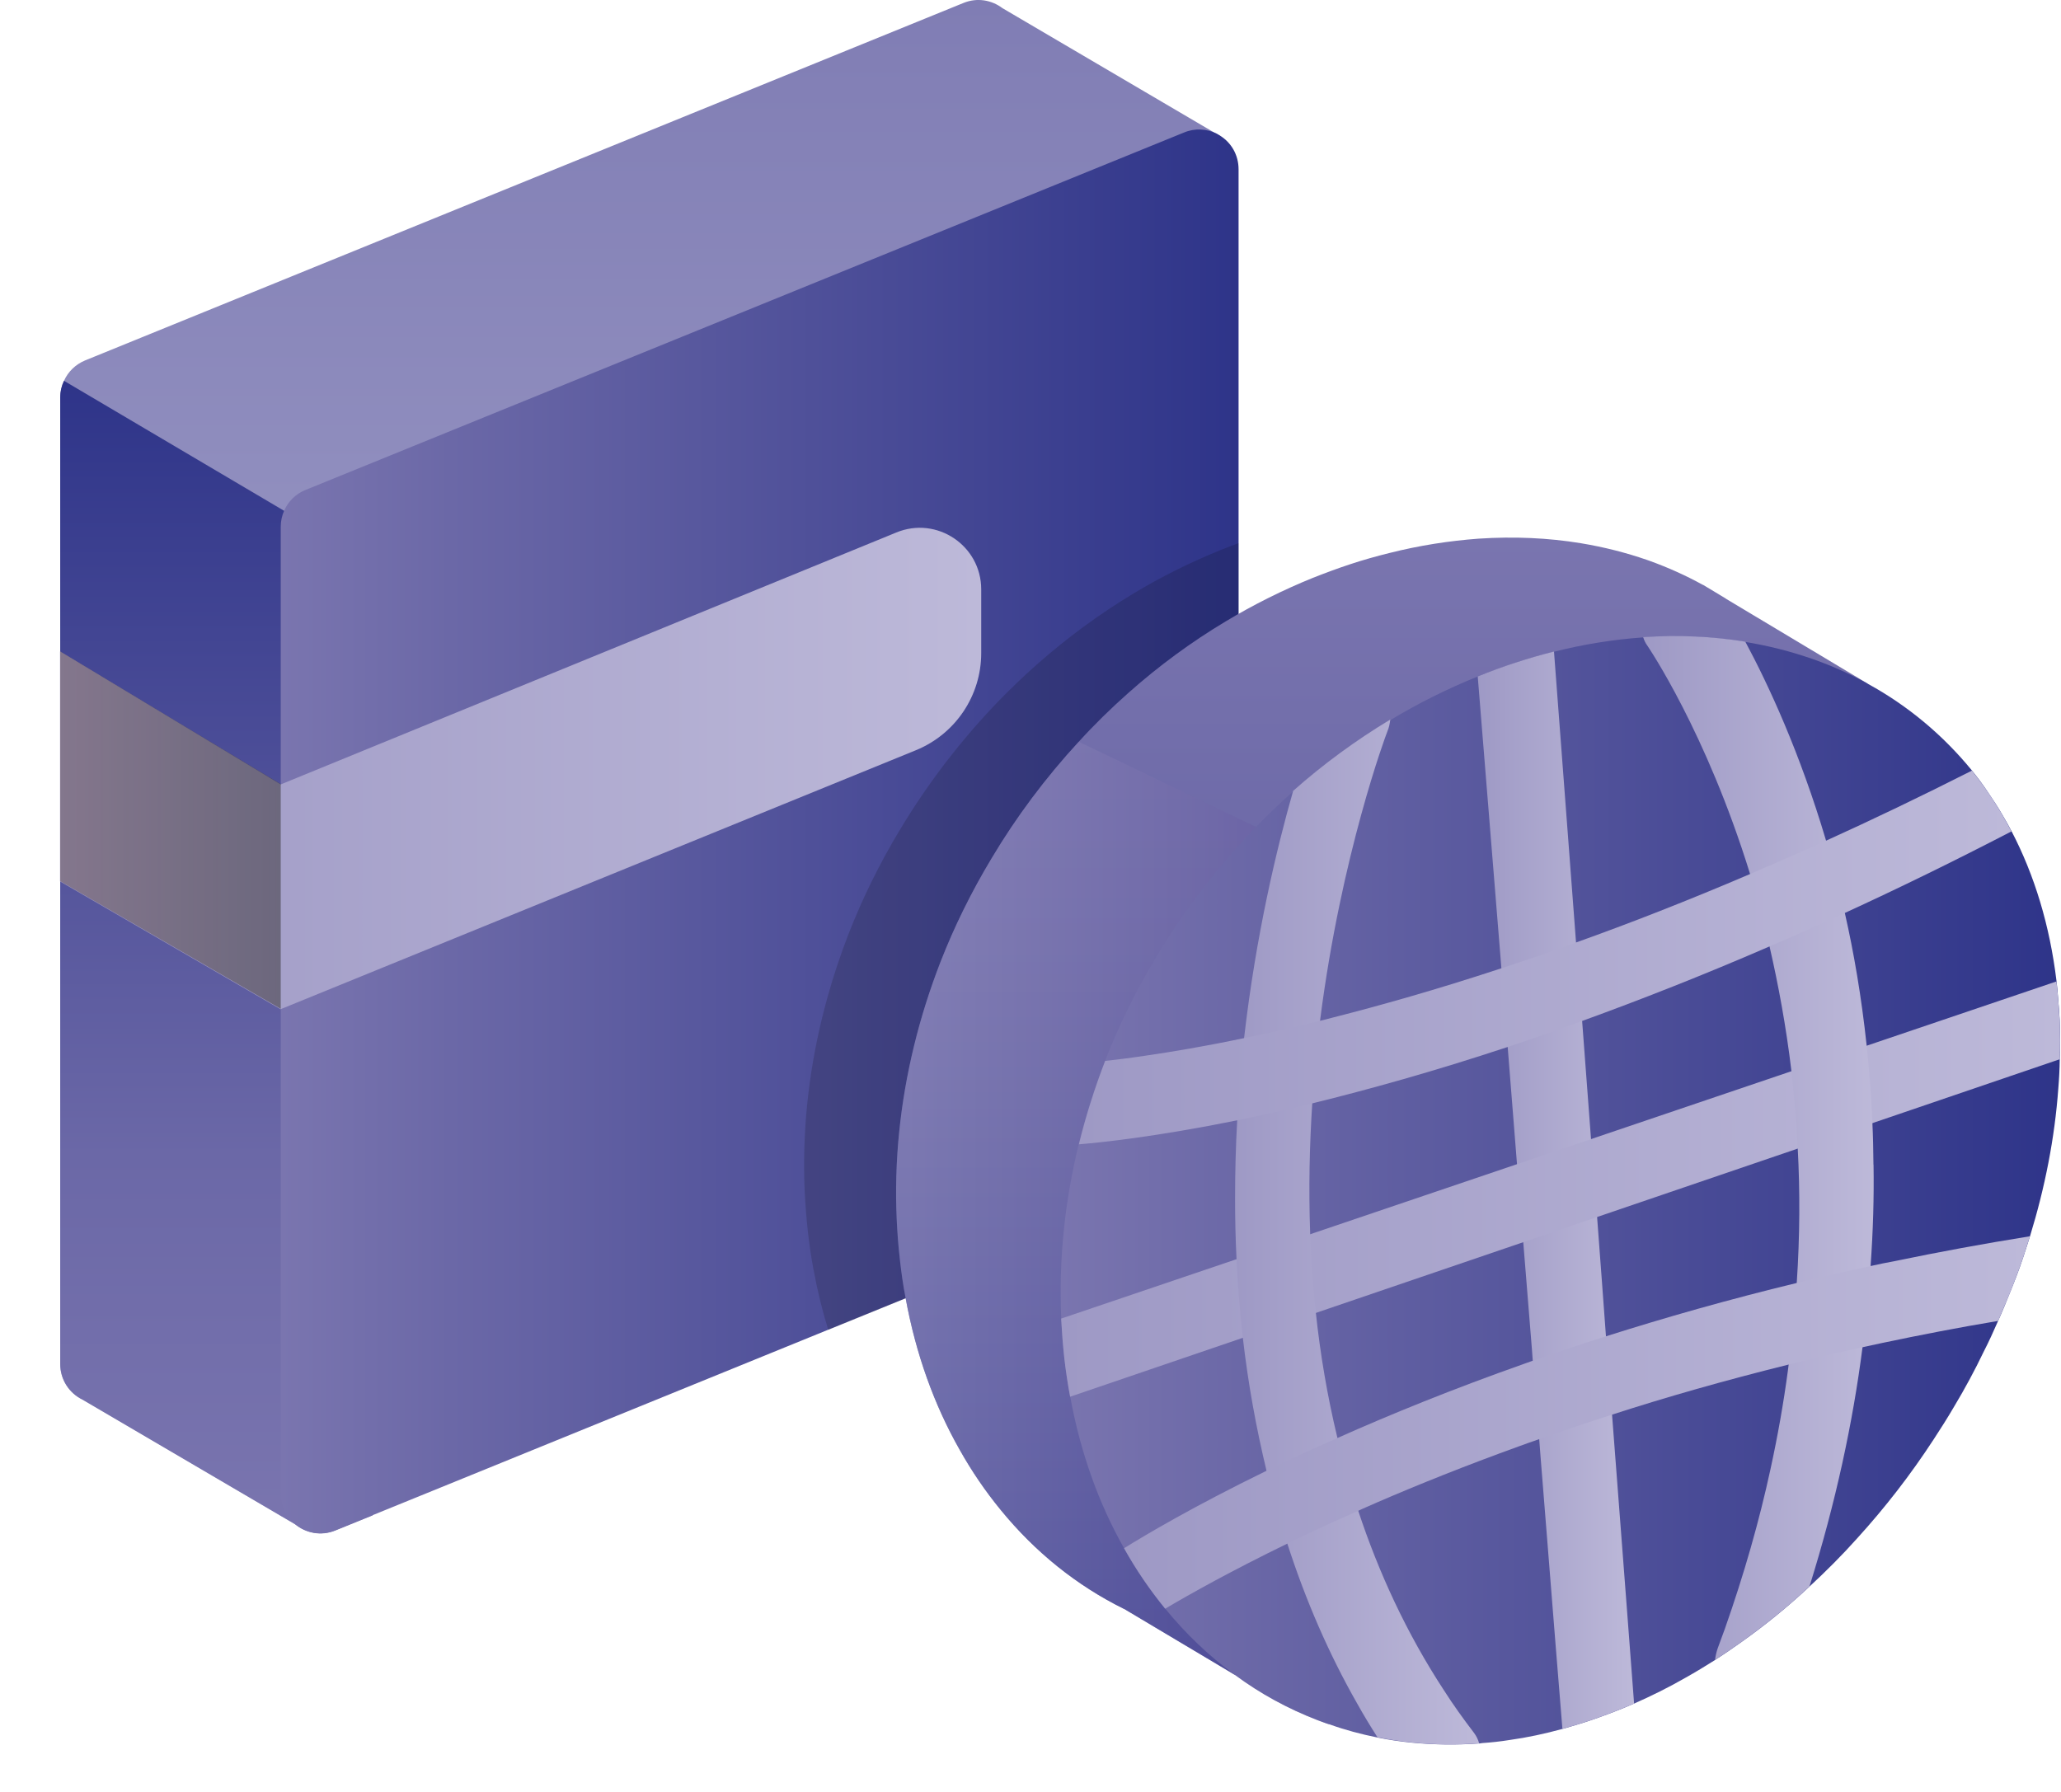 <svg width="23" height="20" viewBox="0 0 23 20" fill="none" xmlns="http://www.w3.org/2000/svg">
<g clip-path="url(#clip0_208_110)">
<g clip-path="url(#clip1_208_110)">
<path d="M13.617 1.518L11.363 2.551V11.234C11.363 11.414 11.253 11.578 11.088 11.646L4.159 14.465L3.581 14.7L3.295 17.012L0.92 15.621C0.776 15.551 0.672 15.403 0.672 15.223V4.434C0.672 4.37 0.687 4.307 0.714 4.251C0.758 4.15 0.843 4.067 0.949 4.023L10.752 0.033C10.906 -0.03 11.068 0.001 11.187 0.091L13.575 1.494C13.588 1.501 13.603 1.508 13.616 1.518H13.617Z" fill="url(#paint0_linear_208_110)"/>
<path d="M4.159 6.286V16.913L3.743 17.082C3.581 17.148 3.414 17.111 3.295 17.014L0.92 15.621C0.776 15.551 0.672 15.402 0.672 15.222V4.434C0.672 4.369 0.687 4.307 0.714 4.25L3.172 5.702L4.159 6.286V6.286Z" fill="url(#paint1_linear_208_110)"/>
<path d="M13.822 1.89V12.679C13.822 12.86 13.714 13.022 13.547 13.09L9.243 14.841L4.159 16.911L3.742 17.08C3.581 17.146 3.414 17.109 3.294 17.012C3.197 16.931 3.133 16.81 3.133 16.669V5.88C3.133 5.818 3.146 5.755 3.171 5.7C3.215 5.597 3.3 5.513 3.408 5.469L13.213 1.479C13.338 1.427 13.468 1.438 13.577 1.491C13.589 1.499 13.604 1.506 13.617 1.515C13.738 1.591 13.822 1.726 13.822 1.89V1.89Z" fill="url(#paint2_linear_208_110)"/>
<path d="M0.672 7.272L3.133 8.755L10.003 5.943C10.455 5.757 10.95 6.09 10.95 6.578V7.29C10.95 7.765 10.662 8.193 10.222 8.373L3.131 11.264L0.67 9.838V7.272H0.672Z" fill="url(#paint3_linear_208_110)"/>
<path style="mix-blend-mode:overlay" opacity="0.51" d="M0.672 7.27V9.835L3.133 11.26V8.751L0.672 7.27Z" fill="url(#paint4_linear_208_110)"/>
<path opacity="0.16" d="M13.822 6.062V12.681C13.822 12.863 13.714 13.024 13.547 13.092L9.243 14.843C9.177 14.629 9.122 14.405 9.079 14.173C9.052 14.032 9.032 13.889 9.015 13.742C8.999 13.593 8.988 13.448 8.98 13.3C8.951 12.648 9.019 11.995 9.175 11.358C9.195 11.279 9.215 11.2 9.237 11.121C9.303 10.886 9.38 10.655 9.469 10.425C9.625 10.025 9.815 9.64 10.037 9.271C10.351 8.746 10.728 8.254 11.153 7.815C11.287 7.678 11.425 7.546 11.568 7.419C11.906 7.12 12.27 6.852 12.653 6.622C12.963 6.435 13.288 6.274 13.624 6.138C13.69 6.112 13.756 6.086 13.822 6.062V6.062Z" fill="black"/>
</g>
<path d="M21.15 10.72C21.148 10.828 21.142 10.938 21.133 11.046C21.12 11.226 21.1 11.406 21.073 11.586C21.029 11.87 20.968 12.157 20.891 12.44C20.882 12.474 20.873 12.511 20.862 12.546C20.849 12.595 20.832 12.647 20.817 12.696C20.794 12.775 20.766 12.854 20.74 12.935C20.669 13.144 20.586 13.352 20.498 13.557C20.485 13.587 20.474 13.614 20.461 13.642C20.41 13.757 20.359 13.873 20.302 13.983C20.25 14.089 20.197 14.194 20.142 14.297C20.109 14.357 20.076 14.416 20.041 14.475C20.019 14.515 19.995 14.556 19.971 14.596C19.898 14.721 19.821 14.844 19.742 14.963C19.656 15.097 19.566 15.227 19.47 15.354C19.29 15.604 19.094 15.841 18.889 16.068C18.72 16.257 18.542 16.435 18.356 16.606C18.261 16.696 18.163 16.78 18.064 16.861C17.914 16.991 17.758 17.111 17.598 17.224C17.501 17.294 17.402 17.362 17.303 17.426C17.297 17.43 17.292 17.434 17.286 17.437C17.183 17.502 17.081 17.564 16.978 17.621C16.787 17.731 16.59 17.828 16.392 17.915C16.264 17.971 16.13 18.023 15.998 18.071C15.899 18.105 15.799 18.137 15.702 18.164C15.682 18.172 15.664 18.177 15.643 18.183C15.629 18.186 15.614 18.192 15.599 18.195C15.401 18.249 15.207 18.291 15.012 18.318C14.94 18.329 14.871 18.339 14.801 18.344C14.788 18.346 14.775 18.348 14.762 18.348C14.742 18.35 14.722 18.352 14.702 18.353C14.693 18.355 14.682 18.357 14.672 18.357C14.419 18.375 14.171 18.372 13.929 18.35C13.815 18.339 13.701 18.322 13.591 18.3L13.78 18.693C13.78 18.693 13.778 18.691 13.777 18.691L12.545 17.957H12.543C12.018 17.698 11.552 17.324 11.167 16.852C10.998 16.646 10.844 16.421 10.708 16.178C10.427 15.683 10.221 15.116 10.106 14.486C10.078 14.345 10.058 14.2 10.042 14.055C10.025 13.906 10.014 13.761 10.007 13.612C9.977 12.961 10.045 12.307 10.201 11.67C10.278 11.353 10.377 11.043 10.495 10.738C10.651 10.338 10.842 9.952 11.064 9.583C11.341 9.117 11.67 8.679 12.039 8.278C12.213 8.086 12.4 7.904 12.595 7.731C12.932 7.432 13.296 7.164 13.679 6.935C13.99 6.748 14.315 6.586 14.65 6.45C14.79 6.395 14.931 6.342 15.072 6.296C15.217 6.248 15.361 6.208 15.502 6.173C15.842 6.087 16.176 6.036 16.5 6.012C16.897 5.986 17.279 6.003 17.642 6.063C17.897 6.105 18.145 6.168 18.382 6.25C18.393 6.254 18.404 6.258 18.413 6.261C18.617 6.335 18.813 6.423 19 6.526L19.008 6.529L19.252 6.676L19.268 6.687L20.849 7.634L20.171 7.502C20.337 7.708 20.483 7.933 20.612 8.178C20.761 8.464 20.882 8.774 20.97 9.108C21.034 9.343 21.082 9.591 21.113 9.85C21.117 9.879 21.12 9.908 21.122 9.938C21.133 10.05 21.142 10.164 21.148 10.279C21.153 10.426 21.155 10.573 21.15 10.72V10.72Z" fill="url(#paint5_linear_208_110)"/>
<g style="mix-blend-mode:overlay" opacity="0.51">
<path d="M14.836 19.246C14.817 19.24 14.799 19.235 14.781 19.227C14.751 19.218 14.724 19.207 14.696 19.196C14.37 19.07 14.063 18.903 13.78 18.693C13.778 18.693 13.778 18.692 13.777 18.692L12.545 17.957H12.543C12.018 17.698 11.552 17.324 11.167 16.852C10.998 16.647 10.844 16.421 10.708 16.179C10.427 15.683 10.221 15.116 10.106 14.486C10.078 14.345 10.058 14.2 10.042 14.055C10.025 13.906 10.014 13.761 10.007 13.613C9.977 12.961 10.045 12.308 10.201 11.671C10.278 11.353 10.377 11.043 10.495 10.738C10.651 10.338 10.842 9.953 11.064 9.584C11.341 9.118 11.67 8.679 12.039 8.279L14.015 9.228L14.096 10.223L14.203 11.517L14.276 12.399L14.393 13.85L14.465 14.727L14.586 16.201L14.66 17.087L14.753 18.24L14.762 18.348L14.836 19.246V19.246Z" fill="url(#paint6_linear_208_110)"/>
</g>
<path d="M22.99 11.665C22.99 11.717 22.99 11.768 22.986 11.822C22.985 11.93 22.979 12.04 22.97 12.148C22.93 12.701 22.821 13.255 22.654 13.798C22.63 13.877 22.603 13.956 22.577 14.037C22.553 14.108 22.528 14.18 22.5 14.252C22.467 14.336 22.434 14.421 22.399 14.505C22.379 14.556 22.357 14.608 22.335 14.659C22.322 14.688 22.311 14.716 22.298 14.743C22.247 14.859 22.195 14.975 22.138 15.085C22.038 15.294 21.927 15.5 21.808 15.698C21.735 15.823 21.657 15.946 21.579 16.065C21.323 16.458 21.037 16.827 20.725 17.17C20.556 17.359 20.378 17.537 20.193 17.708C19.951 17.934 19.699 18.139 19.435 18.326C19.337 18.396 19.238 18.464 19.139 18.528C19.031 18.596 18.923 18.662 18.814 18.723C18.623 18.833 18.427 18.93 18.229 19.017C18.1 19.073 17.966 19.125 17.834 19.172C17.715 19.215 17.598 19.251 17.48 19.285C17.465 19.288 17.451 19.294 17.436 19.297C17.238 19.351 17.043 19.393 16.849 19.42C16.744 19.437 16.641 19.448 16.538 19.455C16.529 19.457 16.518 19.459 16.509 19.459C16.256 19.477 16.008 19.474 15.766 19.451C15.634 19.439 15.501 19.419 15.373 19.393C15.189 19.356 15.009 19.308 14.837 19.246C14.819 19.24 14.8 19.235 14.782 19.228C14.753 19.218 14.725 19.207 14.697 19.196C14.371 19.07 14.064 18.903 13.782 18.694C13.78 18.694 13.78 18.692 13.778 18.692C13.493 18.484 13.233 18.236 13.003 17.954C12.835 17.748 12.68 17.522 12.544 17.28C12.264 16.785 12.058 16.217 11.943 15.588C11.915 15.447 11.895 15.303 11.878 15.156C11.862 15.008 11.851 14.863 11.843 14.714C11.814 14.063 11.882 13.409 12.038 12.772C12.058 12.693 12.078 12.614 12.1 12.536C12.166 12.301 12.243 12.069 12.332 11.84C12.488 11.44 12.678 11.054 12.901 10.685C13.214 10.16 13.591 9.669 14.017 9.23C14.15 9.092 14.288 8.96 14.431 8.833C14.769 8.534 15.133 8.266 15.516 8.037C15.826 7.85 16.151 7.688 16.487 7.552C16.627 7.497 16.768 7.444 16.909 7.398C17.054 7.35 17.197 7.31 17.339 7.275C17.678 7.189 18.012 7.137 18.337 7.114C18.734 7.088 19.115 7.104 19.479 7.165C19.734 7.207 19.982 7.27 20.218 7.352C20.23 7.356 20.241 7.359 20.25 7.363C20.459 7.438 20.659 7.528 20.85 7.635C21.294 7.879 21.685 8.206 22.008 8.602C22.07 8.679 22.131 8.76 22.186 8.844C22.243 8.927 22.298 9.011 22.349 9.1C22.384 9.158 22.417 9.219 22.449 9.279C22.704 9.768 22.875 10.329 22.95 10.951C22.957 11.014 22.964 11.078 22.968 11.144C22.975 11.223 22.981 11.302 22.985 11.381C22.988 11.476 22.99 11.57 22.99 11.665V11.665Z" fill="url(#paint7_linear_208_110)"/>
<path d="M18.229 19.016C18.098 19.073 17.966 19.124 17.832 19.172C17.715 19.214 17.595 19.251 17.48 19.284C17.465 19.289 17.45 19.293 17.436 19.297L17.425 19.161L17.362 18.386L17.261 17.12L17.192 16.259L17.177 16.062L17.105 15.187L17.096 15.064L16.999 13.864L16.929 12.992L16.825 11.683L16.755 10.807L16.491 7.55C16.63 7.494 16.771 7.441 16.915 7.395C17.059 7.348 17.201 7.307 17.342 7.272L17.588 10.519L17.656 11.395L17.755 12.711L17.823 13.583L17.88 14.346L17.922 14.915L17.99 15.791L18.152 17.909L18.236 19.016H18.229Z" fill="url(#paint8_linear_208_110)"/>
<path d="M22.984 11.382C22.991 11.528 22.991 11.675 22.987 11.822L11.942 15.589C11.916 15.449 11.894 15.304 11.877 15.157C11.861 15.01 11.85 14.864 11.842 14.717L22.949 10.954C22.965 11.094 22.976 11.237 22.984 11.383V11.382Z" fill="url(#paint9_linear_208_110)"/>
<path d="M20.908 12.999C20.914 13.363 20.903 13.739 20.875 14.13C20.861 14.341 20.842 14.559 20.817 14.781C20.809 14.849 20.802 14.914 20.793 14.98C20.793 15 20.789 15.018 20.785 15.037C20.677 15.879 20.486 16.771 20.193 17.707C19.952 17.933 19.699 18.137 19.434 18.326C19.337 18.395 19.24 18.462 19.139 18.526C19.145 18.483 19.154 18.439 19.17 18.394C19.196 18.322 19.223 18.249 19.249 18.179C19.464 17.568 19.633 16.975 19.758 16.397C19.84 16.022 19.904 15.657 19.952 15.299C19.956 15.275 19.959 15.251 19.961 15.229C20.002 14.919 20.033 14.614 20.051 14.319C20.086 13.796 20.088 13.295 20.062 12.818C20.055 12.667 20.044 12.524 20.031 12.381C20.027 12.326 20.024 12.272 20.018 12.217C20.011 12.129 20 12.039 19.991 11.953V11.949C19.932 11.456 19.846 10.991 19.747 10.562C19.679 10.277 19.607 10.007 19.53 9.754C19.04 8.17 18.399 7.23 18.385 7.208C18.363 7.179 18.348 7.146 18.337 7.111C18.733 7.085 19.115 7.102 19.477 7.162C19.735 7.643 20.086 8.398 20.378 9.382C20.433 9.567 20.483 9.76 20.534 9.962C20.552 10.035 20.571 10.108 20.587 10.187C20.688 10.63 20.773 11.125 20.831 11.667C20.846 11.81 20.859 11.951 20.87 12.096C20.881 12.239 20.89 12.383 20.895 12.531C20.903 12.685 20.905 12.839 20.907 12.999H20.908Z" fill="url(#paint10_linear_208_110)"/>
<path d="M16.508 19.457C16.253 19.477 16.006 19.473 15.765 19.449C15.633 19.436 15.501 19.416 15.372 19.39C15.293 19.267 15.218 19.143 15.146 19.014C14.831 18.462 14.57 17.861 14.365 17.225C14.278 16.96 14.201 16.689 14.133 16.412C14.018 15.934 13.928 15.441 13.869 14.927C13.852 14.78 13.838 14.635 13.827 14.488C13.816 14.341 13.805 14.196 13.799 14.047C13.788 13.827 13.783 13.605 13.783 13.383C13.783 13.093 13.79 12.797 13.807 12.498C13.81 12.397 13.818 12.3 13.825 12.199C13.841 11.988 13.862 11.783 13.884 11.581C14.016 10.437 14.247 9.472 14.431 8.827C14.768 8.528 15.132 8.262 15.515 8.031C15.51 8.075 15.501 8.121 15.482 8.165C15.466 8.205 14.968 9.536 14.732 11.386C14.695 11.68 14.664 11.988 14.645 12.306C14.614 12.775 14.603 13.262 14.621 13.765C14.627 13.912 14.634 14.059 14.645 14.207C14.655 14.354 14.667 14.499 14.684 14.644V14.648C14.733 15.11 14.812 15.58 14.924 16.044C14.99 16.316 15.066 16.588 15.156 16.858C15.385 17.551 15.697 18.229 16.114 18.866C16.218 19.029 16.332 19.187 16.451 19.343C16.475 19.376 16.494 19.413 16.506 19.455L16.508 19.457Z" fill="url(#paint11_linear_208_110)"/>
<path d="M22.448 9.279C21.804 9.613 21.184 9.916 20.589 10.189C20.305 10.321 20.022 10.446 19.748 10.563C19.005 10.885 18.304 11.16 17.651 11.397C17.509 11.448 17.372 11.498 17.236 11.546C17.139 11.58 17.041 11.612 16.946 11.645L16.821 11.687C16.004 11.957 15.275 12.16 14.644 12.315C14.343 12.39 14.062 12.452 13.807 12.504C12.902 12.687 12.295 12.751 12.04 12.772C12.117 12.456 12.216 12.146 12.333 11.841C12.451 11.828 12.603 11.81 12.787 11.782C13.078 11.74 13.447 11.678 13.886 11.586C14.143 11.533 14.428 11.468 14.732 11.393C14.778 11.382 14.824 11.371 14.87 11.358C15.398 11.224 16.03 11.046 16.749 10.809C16.885 10.764 17.025 10.718 17.166 10.67C17.302 10.622 17.441 10.575 17.583 10.521C18.183 10.307 18.834 10.053 19.528 9.756C19.803 9.638 20.088 9.514 20.378 9.383C20.899 9.147 21.443 8.886 22.006 8.601C22.173 8.809 22.32 9.035 22.447 9.279H22.448Z" fill="url(#paint12_linear_208_110)"/>
<path d="M22.654 13.796C22.63 13.877 22.602 13.956 22.577 14.037C22.505 14.246 22.424 14.455 22.334 14.659C22.323 14.688 22.31 14.716 22.298 14.743C21.855 14.817 21.422 14.901 21.005 14.989C20.93 15.006 20.857 15.021 20.783 15.037C20.745 15.044 20.704 15.055 20.666 15.063C20.482 15.103 20.301 15.147 20.123 15.191C20.067 15.202 20.016 15.215 19.961 15.23C19.251 15.406 18.588 15.595 17.984 15.791C17.845 15.835 17.711 15.88 17.579 15.924C17.439 15.971 17.305 16.017 17.175 16.063C17.101 16.089 17.028 16.114 16.958 16.14C16.352 16.359 15.822 16.572 15.369 16.768C15.297 16.801 15.224 16.83 15.156 16.863C15.086 16.895 15.016 16.924 14.948 16.955C14.739 17.049 14.545 17.14 14.365 17.229C13.737 17.535 13.274 17.794 13.003 17.955C12.834 17.748 12.68 17.524 12.544 17.28C12.777 17.135 13.317 16.814 14.133 16.416C14.306 16.331 14.491 16.245 14.688 16.155C14.765 16.12 14.844 16.085 14.925 16.05C15.521 15.784 16.22 15.5 17.008 15.222C17.039 15.211 17.072 15.199 17.103 15.188C17.237 15.142 17.373 15.094 17.511 15.048C17.643 15.004 17.78 14.96 17.918 14.916C18.577 14.707 19.291 14.503 20.053 14.319C20.323 14.253 20.596 14.191 20.877 14.13C20.965 14.11 21.055 14.092 21.147 14.075C21.633 13.974 22.136 13.881 22.655 13.798L22.654 13.796Z" fill="url(#paint13_linear_208_110)"/>
</g>
<defs>
<linearGradient id="paint0_linear_208_110" x1="7.063" y1="-3.78692e-07" x2="7.063" y2="17.012" gradientUnits="userSpaceOnUse">
<stop stop-color="#807DB4"/>
<stop offset="1" stop-color="#B1B1D4"/>
</linearGradient>
<linearGradient id="paint1_linear_208_110" x1="2.393" y1="4.25" x2="2.394" y2="17.115" gradientUnits="userSpaceOnUse">
<stop stop-color="#2E3489"/>
<stop offset="0.672" stop-color="#6B68A7"/>
<stop offset="1" stop-color="#7A75AF"/>
</linearGradient>
<linearGradient id="paint2_linear_208_110" x1="13.822" y1="9.279" x2="3.133" y2="9.279" gradientUnits="userSpaceOnUse">
<stop stop-color="#2E3489"/>
<stop offset="0.823" stop-color="#6B68A7"/>
<stop offset="1" stop-color="#7A75AF"/>
</linearGradient>
<linearGradient id="paint3_linear_208_110" x1="0.67" y1="8.575" x2="10.95" y2="8.575" gradientUnits="userSpaceOnUse">
<stop stop-color="#9E99C5"/>
<stop offset="1" stop-color="#BDB9D9"/>
</linearGradient>
<linearGradient id="paint4_linear_208_110" x1="0.672" y1="9.265" x2="3.133" y2="9.265" gradientUnits="userSpaceOnUse">
<stop stop-color="#6B5656"/>
<stop offset="1" stop-color="#353133"/>
</linearGradient>
<linearGradient id="paint5_linear_208_110" x1="15.859" y1="18.693" x2="15.859" y2="6" gradientUnits="userSpaceOnUse">
<stop stop-color="#2E3489"/>
<stop offset="0.672" stop-color="#6B68A7"/>
<stop offset="1" stop-color="#7A75AF"/>
</linearGradient>
<linearGradient id="paint6_linear_208_110" x1="10" y1="13.762" x2="14.836" y2="13.762" gradientUnits="userSpaceOnUse">
<stop stop-color="#9E99C5"/>
<stop offset="1" stop-color="#5F559C"/>
</linearGradient>
<linearGradient id="paint7_linear_208_110" x1="22.99" y1="13.286" x2="11.837" y2="13.286" gradientUnits="userSpaceOnUse">
<stop stop-color="#2E3489"/>
<stop offset="0.823" stop-color="#6B68A7"/>
<stop offset="1" stop-color="#7A75AF"/>
</linearGradient>
<linearGradient id="paint8_linear_208_110" x1="16.491" y1="13.28" x2="18.236" y2="13.28" gradientUnits="userSpaceOnUse">
<stop stop-color="#9E99C5"/>
<stop offset="1" stop-color="#BDB9D9"/>
</linearGradient>
<linearGradient id="paint9_linear_208_110" x1="11.842" y1="13.27" x2="22.99" y2="13.27" gradientUnits="userSpaceOnUse">
<stop stop-color="#9E99C5"/>
<stop offset="1" stop-color="#BDB9D9"/>
</linearGradient>
<linearGradient id="paint10_linear_208_110" x1="18.337" y1="12.809" x2="20.91" y2="12.809" gradientUnits="userSpaceOnUse">
<stop stop-color="#9E99C5"/>
<stop offset="1" stop-color="#BDB9D9"/>
</linearGradient>
<linearGradient id="paint11_linear_208_110" x1="13.783" y1="13.746" x2="16.508" y2="13.746" gradientUnits="userSpaceOnUse">
<stop stop-color="#9E99C5"/>
<stop offset="1" stop-color="#BDB9D9"/>
</linearGradient>
<linearGradient id="paint12_linear_208_110" x1="12.04" y1="10.685" x2="22.448" y2="10.685" gradientUnits="userSpaceOnUse">
<stop stop-color="#9E99C5"/>
<stop offset="1" stop-color="#BDB9D9"/>
</linearGradient>
<linearGradient id="paint13_linear_208_110" x1="12.544" y1="15.874" x2="22.655" y2="15.874" gradientUnits="userSpaceOnUse">
<stop stop-color="#9E99C5"/>
<stop offset="1" stop-color="#BDB9D9"/>
</linearGradient>
<clipPath id="clip0_208_110">
<rect width="22.99" height="19.471" fill="white"/>
</clipPath>
<clipPath id="clip1_208_110">
<rect width="15" height="18" fill="white"/>
</clipPath>
</defs>
</svg>
